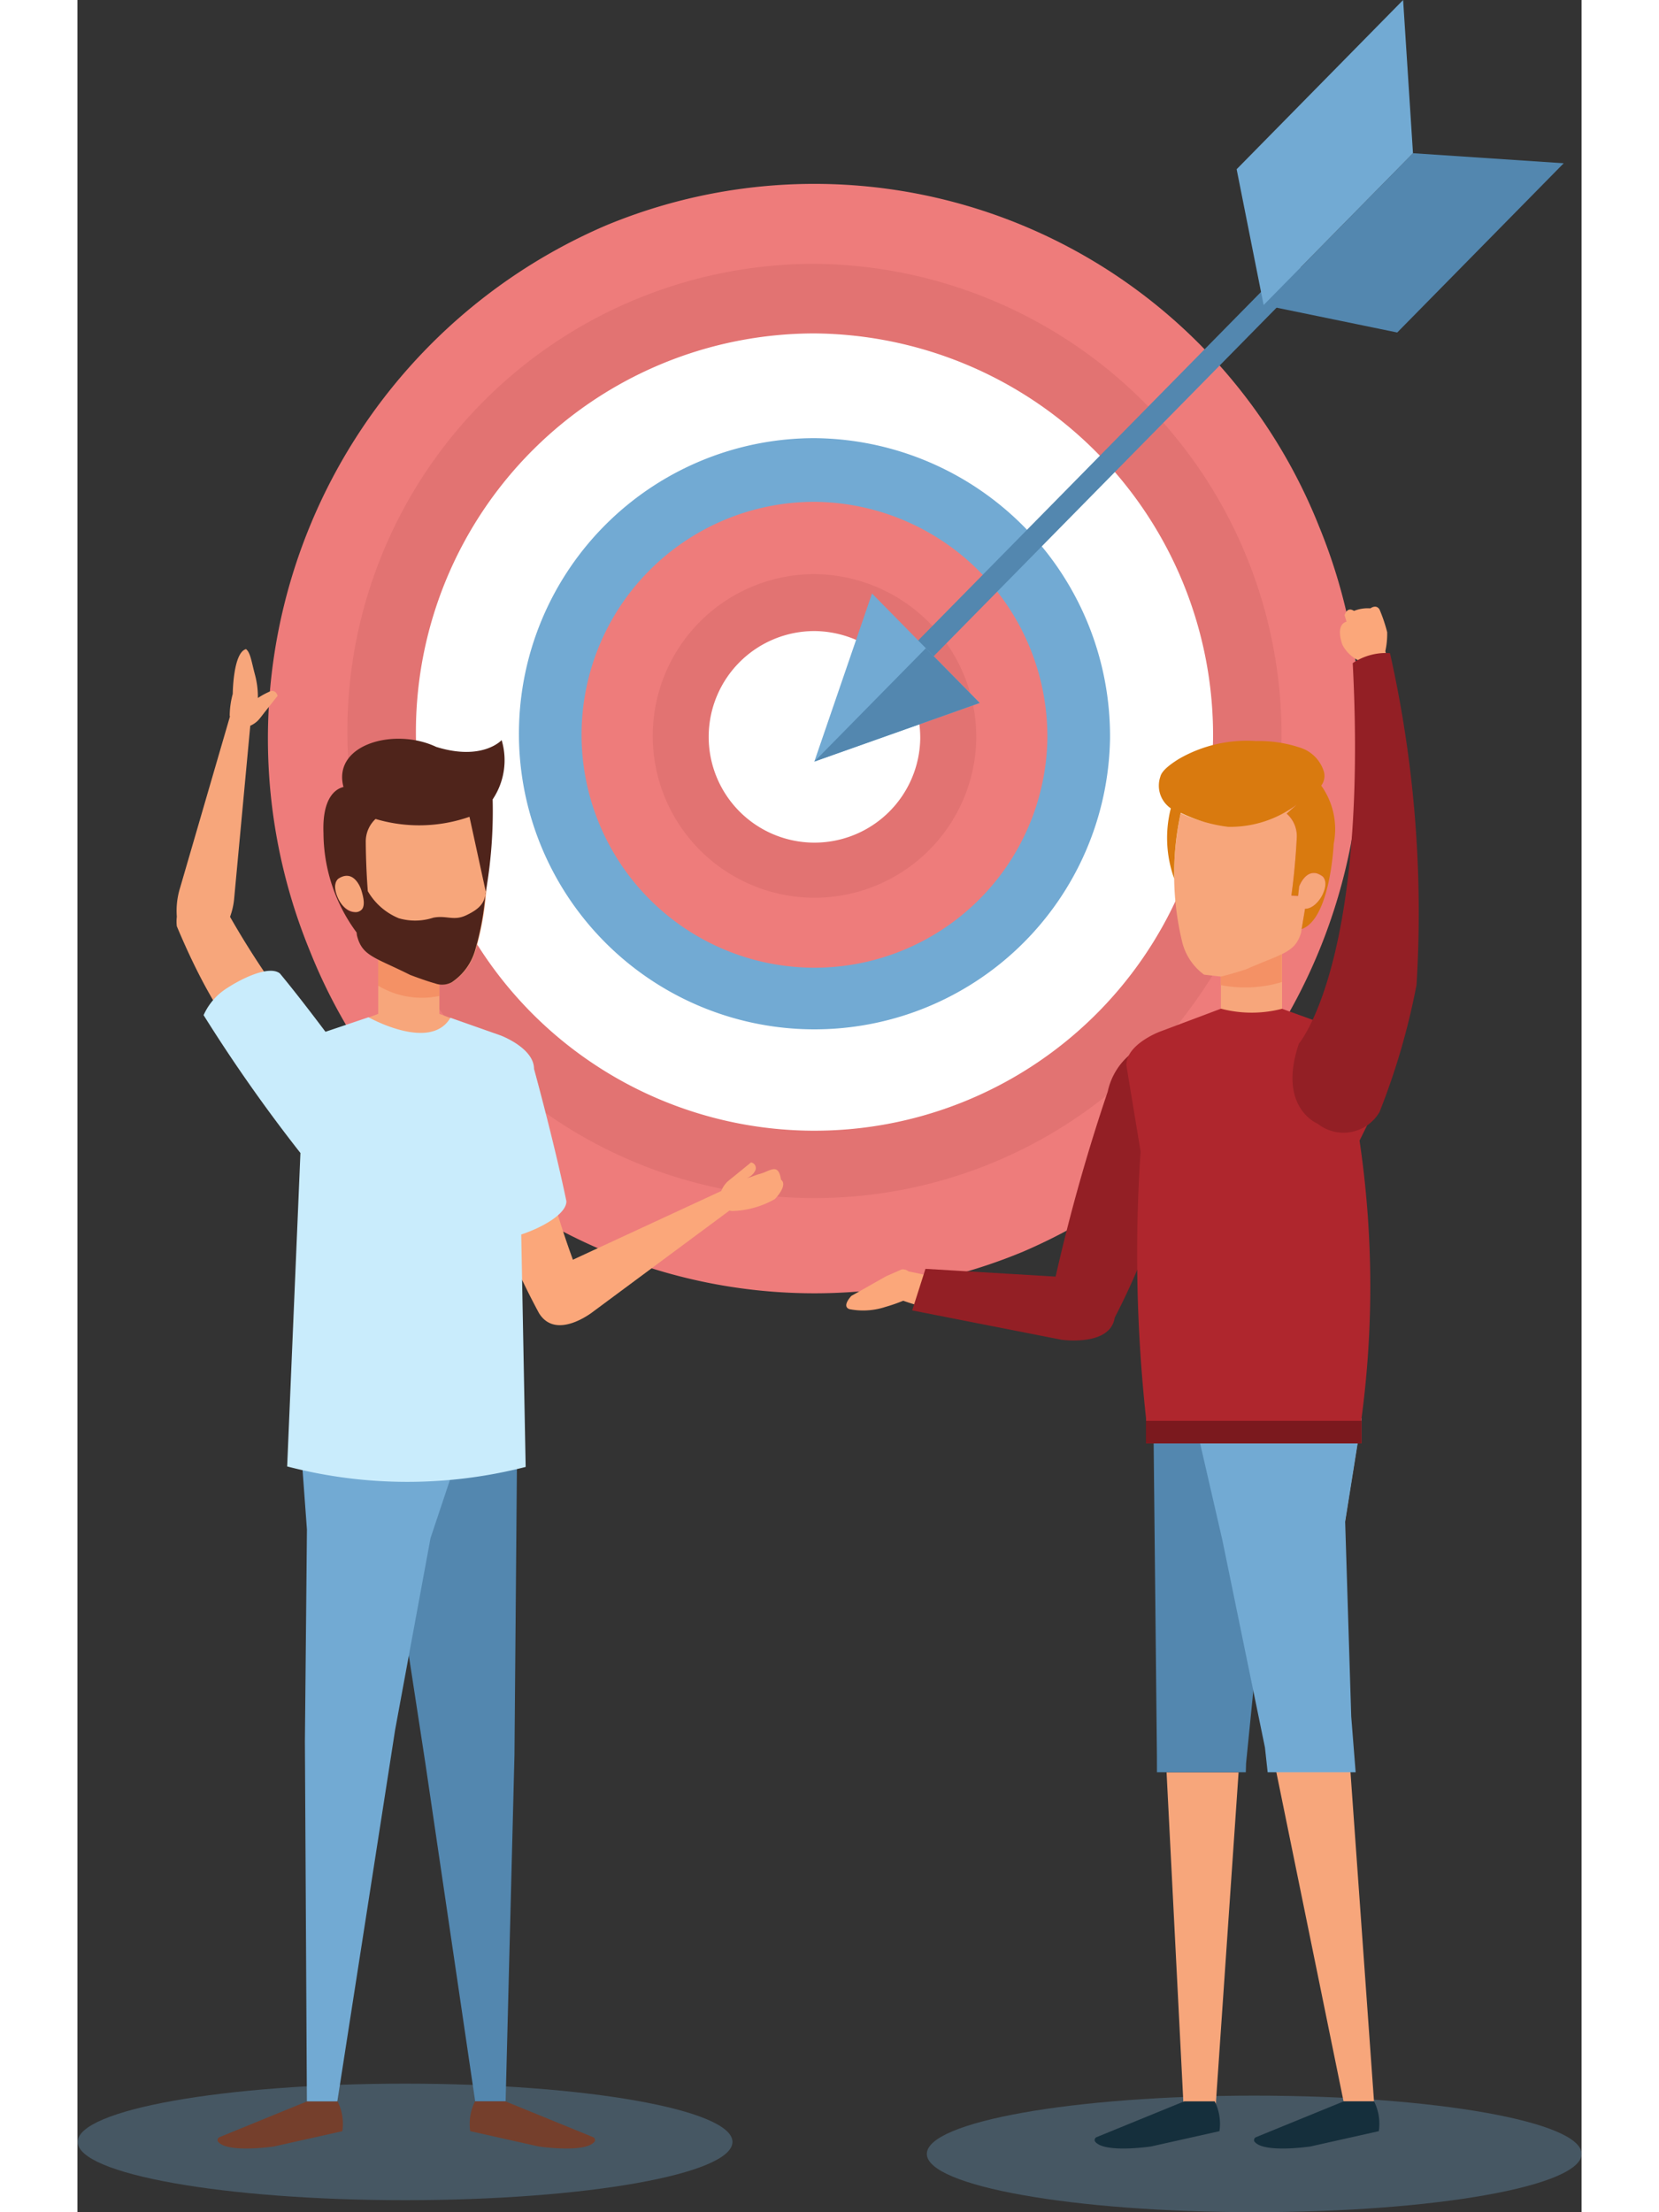<svg xmlns="http://www.w3.org/2000/svg" width="30" height="40" viewBox="0 0 34 50">
  <rect x="0" y="0" width="34" height="50" fill="#333333" stroke="none"/>
  <g id="Group_1095" data-name="Group 1095" transform="translate(-97.638 -17.064)">
    <g id="Group_1088" data-name="Group 1088" transform="translate(98.24 17.064)">
      <g id="Group_1086" data-name="Group 1086" transform="translate(0 0.223)">
        <path id="Path_17621" data-name="Path 17621" d="M12.321-.127a12.277,12.277,0,0,1,12.3,12.447A12.622,12.622,0,0,1,12.178,24.91,12.277,12.277,0,0,1-.126,12.463,12.622,12.622,0,0,1,12.321-.127Z" transform="translate(0 9.709) rotate(-22.5)" fill="#ee7c7b"/>
        <path id="Path_1602" data-name="Path 1602" d="M167.544,74.685a10.558,10.558,0,1,1-10.557-10.73A10.644,10.644,0,0,1,167.544,74.685Z" transform="translate(-140.929 -58.215)" fill="#e27372"/>
        <path id="Path_1603" data-name="Path 1603" d="M176.822,85.485a9.01,9.01,0,1,1-9.008-9.156A9.083,9.083,0,0,1,176.822,85.485Z" transform="translate(-151.754 -69.016)" fill="#fff"/>
        <path id="Path_1604" data-name="Path 1604" d="M190.77,101.726a6.681,6.681,0,1,1-6.681-6.79A6.736,6.736,0,0,1,190.77,101.726Z" transform="translate(-168.031 -85.256)" fill="#72aad3"/>
        <path id="Path_1605" data-name="Path 1605" d="M199.259,111.607a5.265,5.265,0,1,1-5.264-5.35A5.308,5.308,0,0,1,199.259,111.607Z" transform="translate(-177.936 -95.138)" fill="#ee7c7b"/>
        <path id="Path_1606" data-name="Path 1606" d="M208.893,122.819a3.657,3.657,0,1,1-3.657-3.717A3.688,3.688,0,0,1,208.893,122.819Z" transform="translate(-189.177 -106.349)" fill="#e27372"/>
        <path id="Path_1607" data-name="Path 1607" d="M216.477,131.653a2.391,2.391,0,1,1-2.391-2.43A2.411,2.411,0,0,1,216.477,131.653Z" transform="translate(-198.028 -115.183)" fill="#fff"/>
      </g>
      <g id="Group_1087" data-name="Group 1087" transform="translate(16.059)">
        <line id="Line_90" data-name="Line 90" y1="9.295" x2="9.145" transform="translate(1.844 6.044)" fill="none" stroke="#5387af" stroke-miterlimit="10" stroke-width="0.5"/>
        <path id="Path_1608" data-name="Path 1608" d="M311.952,47.726l3.375-3.431,3.407.227-3.763,3.825Z" transform="translate(-301.799 -40.832)" fill="#5387af"/>
        <path id="Path_1609" data-name="Path 1609" d="M307.681,23.958l3.376-3.431-.223-3.463-3.763,3.825Z" transform="translate(-297.529 -17.064)" fill="#72aad3"/>
        <path id="Path_1610" data-name="Path 1610" d="M230.8,126.349l3.738-1.325-2.434-2.474Z" transform="translate(-230.804 -109.136)" fill="#72aad3"/>
        <path id="Path_1611" data-name="Path 1611" d="M230.8,134.838l3.738-1.325-1.217-1.237Z" transform="translate(-230.804 -117.625)" fill="#5387af"/>
      </g>
    </g>
    <path id="Path_1612" data-name="Path 1612" d="M112.445,388.721c0,.728-3.315,1.317-7.4,1.317s-7.4-.59-7.4-1.317,3.315-1.317,7.4-1.317S112.445,387.994,112.445,388.721Z" transform="translate(0 -323.246)" fill="rgba(114,170,211,0.3)"/>
    <path id="Path_1613" data-name="Path 1613" d="M265.843,390.854c0,.728-3.315,1.317-7.4,1.317s-7.4-.59-7.4-1.317,3.315-1.317,7.4-1.317S265.843,390.127,265.843,390.854Z" transform="translate(-134.205 -325.108)" fill="rgba(114,170,211,0.3)"/>
    <g id="Group_1091" data-name="Group 1091" transform="translate(115.017 30.756)">
      <g id="Group_1089" data-name="Group 1089" transform="translate(5.615 18.347)">
        <path id="Path_1614" data-name="Path 1614" d="M294.407,332.058l.4,7.861h.688l.54-7.861Z" transform="translate(-292.782 -324.04)" fill="#f7a67b"/>
        <path id="Path_1615" data-name="Path 1615" d="M303.191,269.145l-.372,2.334.032,4.372.624,8.733h-.688l-1.651-8.085-1.093-4.6-.633-2.751Z" transform="translate(-297.161 -269.127)" fill="#f7a67b"/>
        <path id="Path_1616" data-name="Path 1616" d="M292.113,277.027h2.008l.006-.2.781-7.821h-2.876l.08,7.635Z" transform="translate(-290.705 -269.009)" fill="#5387af"/>
        <path id="Path_1617" data-name="Path 1617" d="M284.245,391.221l-1.547.346s-1.08.162-1.27-.119a.072.072,0,0,1,.045-.094l1.976-.807h.688A1.141,1.141,0,0,1,284.245,391.221Z" transform="translate(-281.424 -375.092)" fill="#152f3c"/>
        <path id="Path_1618" data-name="Path 1618" d="M313.029,391.221l-1.546.346s-1.08.162-1.27-.118a.072.072,0,0,1,.045-.094l1.976-.807h.688A1.139,1.139,0,0,1,313.029,391.221Z" transform="translate(-306.606 -375.092)" fill="#152f3c"/>
        <path id="Path_1619" data-name="Path 1619" d="M301.01,276.585l.061.56h1.989l-.1-1.262-.137-4.4.372-2.334h-3.78l.633,2.751Z" transform="translate(-297.161 -269.127)" fill="#72aad3"/>
      </g>
      <path id="Path_1620" data-name="Path 1620" d="M298.462,186.466l-1.192-.449v-1.542h-1.383v1.542l-1.192.449Z" transform="translate(-287.419 -176.877)" fill="#f7a67b"/>
      <path id="Path_1621" data-name="Path 1621" d="M305.6,185.381v-.907h-1.383v.976A2.876,2.876,0,0,0,305.6,185.381Z" transform="translate(-295.753 -176.877)" fill="#f49165"/>
      <g id="Group_1090" data-name="Group 1090" transform="translate(0 9.791)">
        <path id="Path_1622" data-name="Path 1622" d="M237.951,242.725a.205.205,0,0,0-.158-.045l-.349.153-.786.444s-.228.234-.045.3a1.609,1.609,0,0,0,.816-.051,3.691,3.691,0,0,0,.4-.139h0a6.183,6.183,0,0,0,.921.245l.359-.607A8.967,8.967,0,0,0,237.951,242.725Z" transform="translate(-236.542 -237.471)" fill="#fba77a"/>
        <path id="Path_1623" data-name="Path 1623" d="M254.536,201.745a1.5,1.5,0,0,0-1.674,1.175,41.782,41.782,0,0,0-1.178,4.18l-2.942-.175-.3.94,3.378.663s1.1.158,1.2-.5a15.675,15.675,0,0,0,.789-1.786A18.219,18.219,0,0,0,255.4,202.9.922.922,0,0,0,254.536,201.745Z" transform="translate(-246.952 -201.73)" fill="#931f25"/>
      </g>
      <path id="Path_1624" data-name="Path 1624" d="M290.649,196.358l1.6.578a1.347,1.347,0,0,1,.714,1.266l-.562,1.136a22.482,22.482,0,0,1,.045,6.275h0v.568h-4.871v-.568a34.4,34.4,0,0,1-.123-6.028l-.322-1.954c0-.472.755-.755.755-.755l1.384-.52A2.725,2.725,0,0,0,290.649,196.358Z" transform="translate(-280.799 -187.25)" fill="#af262d"/>
      <path id="Path_1625" data-name="Path 1625" d="M295.557,270.106v-.51h-.012l-.068.325.068-.325h-4.859v.51h4.753l-.007.036.007-.036Zm-.092-.127-.026.124Z" transform="translate(-283.912 -251.175)" fill="#7b191e"/>
      <path id="Path_1626" data-name="Path 1626" d="M326.76,125.759a1.817,1.817,0,0,0,.042-.428,3.556,3.556,0,0,0-.173-.513c-.075-.126-.207-.026-.207-.026a.831.831,0,0,0-.37.057c-.166-.106-.213.1-.213.1l.044.143c-.269.082-.09.53-.09.53a.818.818,0,0,0,.345.34l-.012.011.124.5.633-.21Z" transform="translate(-314.575 -124.734)" fill="#fba77a"/>
      <path id="Path_1627" data-name="Path 1627" d="M319.932,140.654a15.817,15.817,0,0,1-.836,2.872.942.942,0,0,1-1.4.264s-.913-.361-.423-1.809c0,0,1.569-1.828,1.217-8.6a1.347,1.347,0,0,1,.842-.226A26.736,26.736,0,0,1,319.932,140.654Z" transform="translate(-307.042 -132.085)" fill="#931f25"/>
      <path id="Path_1628" data-name="Path 1628" d="M298.667,162.865l.077-.459.017,0a.3.3,0,0,0,.069-.011l0,0a.592.592,0,0,0,.286-.265l.015-.027c.16-.326,0-.432,0-.432a.449.449,0,0,0-.069-.04l-.016-.006A.312.312,0,0,0,299,161.6l-.013,0a.247.247,0,0,0-.05,0h-.006a.243.243,0,0,0-.052.008h0c-.179.049-.268.3-.268.3l-.024.213-.152-.008c.093-.658.121-1.289.121-1.289a.677.677,0,0,0-.227-.563l.231-.206h0a2.638,2.638,0,0,1-2.626.189,6.5,6.5,0,0,0,.028,2.89,1.3,1.3,0,0,0,.5.76l.377.043c.211-.046.572-.164.572-.164.823-.363,1.106-.369,1.245-.831,0,0,0-.027.012-.069Z" transform="translate(-288.374 -155.557)" fill="#f7a67b"/>
      <path id="Path_1629" data-name="Path 1629" d="M296.749,149.772a.364.364,0,0,0,.048-.352.82.82,0,0,0-.485-.492,2.931,2.931,0,0,0-1.04-.163,3.064,3.064,0,0,0-1.749.409c-.118.075-.374.239-.41.395a.621.621,0,0,0,.236.717,2.708,2.708,0,0,0,.077,1.589,6.37,6.37,0,0,1,.148-1.488h0a3.361,3.361,0,0,0,1.074.317,2.5,2.5,0,0,0,1.552-.506h0l-.232.206a.677.677,0,0,1,.227.563s-.028.63-.121,1.289l.152.008.024-.213s.172-.481.523-.234c0,0,.159.106,0,.432,0,0-.152.306-.39.307l-.077.459c.649-.225.725-1.926.725-1.926A1.694,1.694,0,0,0,296.749,149.772Z" transform="translate(-286.013 -145.708)" fill="#d97a0f"/>
    </g>
    <g id="Group_1094" data-name="Group 1094" transform="translate(99.878 31.735)">
      <g id="Group_1092" data-name="Group 1092" transform="translate(0.931 17.174)">
        <path id="Path_1630" data-name="Path 1630" d="M150.9,269.009l1.2,7.821,1.125,7.635h.688l.2-7.821.065-7.635Z" transform="translate(-147.405 -268.815)" fill="#5387af"/>
        <path id="Path_1631" data-name="Path 1631" d="M168.533,391.221l1.547.346s1.08.162,1.27-.119a.072.072,0,0,0-.045-.094l-1.976-.807h-.688A1.14,1.14,0,0,0,168.533,391.221Z" transform="translate(-162.825 -374.898)" fill="#753f2c"/>
        <path id="Path_1632" data-name="Path 1632" d="M125.8,391.221l-1.547.346s-1.08.162-1.27-.119a.072.072,0,0,1,.045-.094l1.976-.807h.688A1.14,1.14,0,0,1,125.8,391.221Z" transform="translate(-122.982 -374.898)" fill="#753f2c"/>
        <path id="Path_1633" data-name="Path 1633" d="M141.214,268.307l-.7,2.094-.8,4.332-1.307,8.4h-.688L137.674,275l.046-4.79-.2-2.721Z" transform="translate(-135.703 -267.484)" fill="#72aad3"/>
      </g>
      <path id="Path_1634" data-name="Path 1634" d="M178.546,220.97c-.058-.388-.244-.194-.464-.133-.169.047-.139.057-.313.1a.338.338,0,0,0,.2-.181.129.129,0,0,0-.1-.174l-.336.274c-.069.058-.142.111-.208.172a.589.589,0,0,0-.129.2l-3.353,1.553a20.253,20.253,0,0,1-.768-2.649l-1.133.512s-.171.915,1.132,3.34c.391.642,1.235-.036,1.235-.036l3.074-2.279a.33.33,0,0,0,.056.011,2.046,2.046,0,0,0,.969-.27S178.716,221.1,178.546,220.97Z" transform="translate(-164.883 -208.98)" fill="#fba77a"/>
      <path id="Path_1635" data-name="Path 1635" d="M146.221,160.049l-1.192-.449v-.67a.486.486,0,0,0,.289-.044,1.3,1.3,0,0,0,.533-.736,6.4,6.4,0,0,0,.135-3.019c-.2-1.194-1.416-1.017-1.605-1s-1.454.093-1.5,1.3l.127,1.056a.3.3,0,0,0-.258.049s-.164.1-.02.431a.5.5,0,0,0,.375.327c.037.3.064.525.065.53a.749.749,0,0,0,.476.542V159.6l-1.193.449,2.575.75C145.32,160.593,146.221,160.049,146.221,160.049Z" transform="translate(-139.087 -151.356)" fill="#f7a67b"/>
      <path id="Path_1636" data-name="Path 1636" d="M116.751,138.486a1.617,1.617,0,0,0,.09-.382l.367-3.937h0a.572.572,0,0,0,.179-.123c.061-.067.112-.141.169-.211l.27-.342s-.037-.152-.171-.1a1.722,1.722,0,0,0-.275.149,1.925,1.925,0,0,0-.068-.535c-.075-.28-.1-.492-.2-.57-.294.078-.3,1.012-.3,1.012a1.959,1.959,0,0,0-.069.478c0,.011,0,.022.006.032l-1.127,3.872a1.742,1.742,0,0,0-.074.654.889.889,0,0,0,0,.216c1.064,2.542,1.877,2.973,1.877,2.973l1.1-.586A19.666,19.666,0,0,1,116.751,138.486Z" transform="translate(-115.541 -132.435)" fill="#f7a67b"/>
      <path id="Path_1637" data-name="Path 1637" d="M128.625,194.855c-.277-1.338-.732-2.993-.732-2.993,0-.473-.755-.755-.755-.755l-1.135-.4c-.453.777-1.851-.011-1.851-.011l-.973.328c-.316-.42-.684-.9-1.03-1.318-.223-.18-.8.072-1.212.342a1.393,1.393,0,0,0-.513.6,35.6,35.6,0,0,0,2.189,3.116l-.3,7.084a10.757,10.757,0,0,0,5.391.011l-.1-5.255.006,0C128.071,195.451,128.625,195.145,128.625,194.855Z" transform="translate(-119.812 -182.375)" fill="#c9ecfc"/>
      <g id="Group_1093" data-name="Group 1093" transform="translate(3.325 2.026)">
        <path id="Path_1638" data-name="Path 1638" d="M151.985,186.04v-.907h1.383v1.138A1.921,1.921,0,0,1,151.985,186.04Z" transform="translate(-150.751 -180.458)" fill="#f49165"/>
        <path id="Path_1639" data-name="Path 1639" d="M146.143,148.4s-.433.479-1.479.153c-.936-.444-2.337-.062-2.1.891,0,0,0,.011.005.016-.118.025-.487.17-.453,1.038a3.8,3.8,0,0,0,.748,2.249c.005.042.009.068.009.069.117.469.4.488,1.2.89,0,0,.355.136.564.192a.461.461,0,0,0,.378-.025,1.3,1.3,0,0,0,.532-.736,6.244,6.244,0,0,0,.232-1.293l0,.019a10.59,10.59,0,0,0,.161-2.123A1.589,1.589,0,0,0,146.143,148.4Zm-3.157,3.824a.19.19,0,0,1-.164.063c-.176,0-.318-.176-.384-.328-.144-.333.02-.431.02-.431.361-.229.511.255.512.259C143.008,151.914,143.067,152.121,142.986,152.224Zm2.349.138c-.28.13-.443-.008-.739.052a1.318,1.318,0,0,1-.778.012,1.44,1.44,0,0,1-.7-.612c-.046-.59-.046-1.108-.046-1.108a.694.694,0,0,1,.221-.524,3.452,3.452,0,0,0,2.123-.049l.37,1.7C145.759,152.053,145.684,152.2,145.335,152.362Z" transform="translate(-142.119 -148.369)" fill="#4f241b"/>
      </g>
    </g>
  </g>
</svg>

